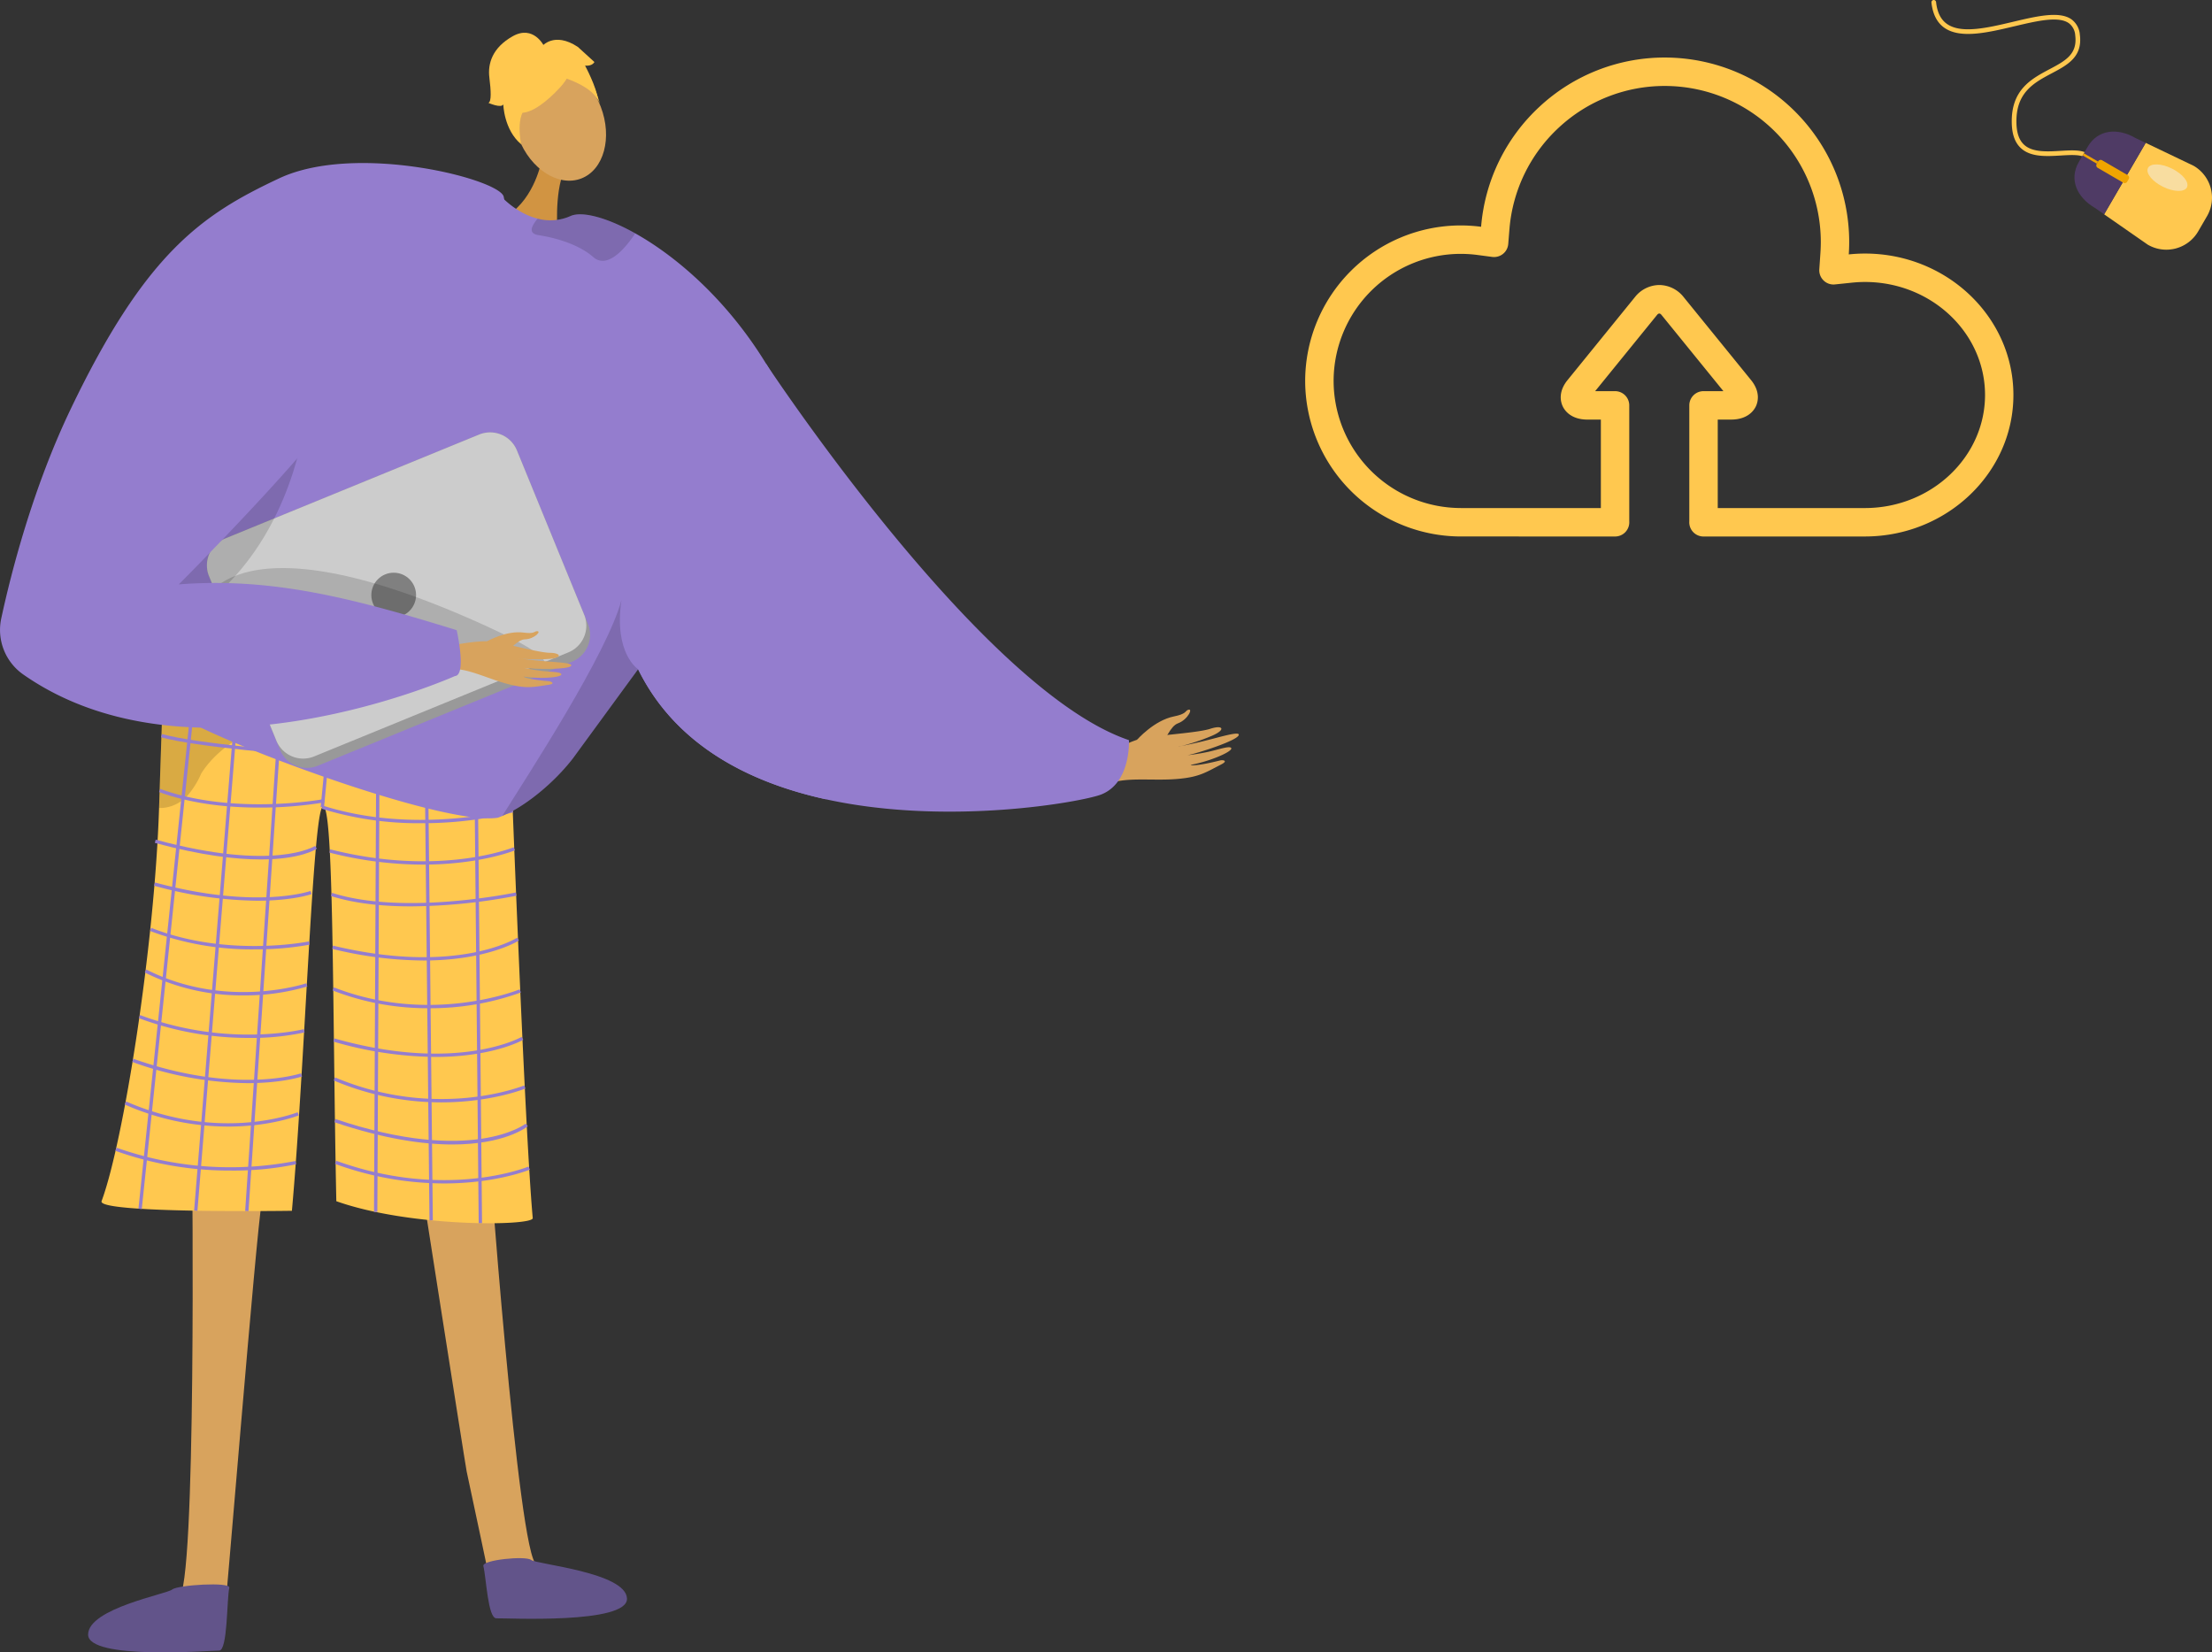 <svg xmlns="http://www.w3.org/2000/svg" width="613.516" height="458.277" viewBox="0 0 613.516 458.277"><rect x="0" y="0" width="613.516" height="458.277" fill="#333333" stroke="none"/><g transform="translate(-254 -309.919)"><g transform="translate(4107.759 1859.828)"><path d="M-3538.4-1344.729s4.735-5.4,10.256-6.486c3.281-.645,3.17-1.474,3.723-1.745,1.835-.9.168,2.644-2.6,3.65-2.25.817-3.363,4.765-4.7,5.648s-5.376,2.567-6.421,2.073S-3538.4-1344.729-3538.4-1344.729Z" fill="#d8a35d" fill-rule="evenodd"/><path d="M-3552.952-1337.357c1.007-.384,11.524-7.284,17.347-8.064s14.555-1.382,17.537-2.364c3.509-1.156,4.463.218.437,1.947a57.7,57.7,0,0,1-9.2,3.019c-.583.048,3.2-.621,7.308-1.649,4.364-1.093,9.086-2.529,9.337-1.754.486,1.5-12.05,5.441-14.273,5.774a56.284,56.284,0,0,0,5.858-.955c2.638-.581,5.645-1.647,6.266-1.12.978.83-5.628,3.74-11.145,4.737-.089.184,1.715.391,8.188-1.234.651-.163,2.333.055.225,1.137-4.436,2.277-6.176,3.583-12.721,4.057-6.382.462-13.49-.564-18.024,1.166Z" fill="#d8a35d" fill-rule="evenodd"/><path d="M-3548.339-1329.557c-5.115,2-42.259,8.813-76.353,1.325-21.519-4.717-41.814-15.143-52.082-36.068-26.533-54.094,35.465-84.778,35.465-84.778a1.05,1.05,0,0,1,.093.149c2.688,4.059,60.479,90.764,100.579,104.294C-3540.637-1344.635-3540-1332.828-3548.339-1329.557Z" fill="#947dce"/><path d="M-3800.465-1227.649s1.29,119.287-3.761,120.9c-9.064,2.958-44.359,12.147-6.368,12.728,19.3,2.838,18.247-1.618,18.866-5.265.505-2.979,9.042-108.9,10.547-117.065.337-1.829.541-2.934.541-2.934Z" fill="#d8a35d"/><path d="M-3718.551-1236.051s8.533,118.535,13.627,120.009c9.144,2.7,44.683,10.9,6.723,12.544-19.21,3.378-18.285-1.106-19.006-4.733-.589-2.964-5.381-25.423-7.114-33.542-.388-1.818-14.73-93.649-14.73-93.649Z" fill="#d8a35d"/><path d="M-3719.7-1115.592c-.42-1.677,11.717-2.9,13.247-1.677s26.251,3.448,26.593,10.675-33.774,5.416-36.185,5.52S-3718.875-1112.3-3719.7-1115.592Z" fill="#62548a"/><path d="M-3712.6-1352.5a7.517,7.517,0,0,1-4.422,1.6c-10.01-.663-53.235-3.636-76.533-7-8.219-1.186-13.957-2.418-14.88-3.62,0,0,0,.034,0,.1-.05,1.3-.58,16.134-1.206,35.591-1.237,38.408-9.9,92.825-15.945,109.048-1.3,3.5,52.789,2.68,52.789,2.68,3.543-39.442,5.756-109.029,8.442-111.925,3.266-3.524,2.795,57.811,3.879,109.264,20.76,7.366,54.677,6.895,54.476,4.685C-3708.391-1238.333-3712.6-1352.5-3712.6-1352.5Z" fill="#ffc84f"/><g opacity="0.3"><path d="M-3752.645-1353.586l.485,0S-3752.332-1353.587-3752.645-1353.586Z"/><g opacity="0.5"><path d="M-3752.645-1353.586c-12.95-.08-40.906-4.316-40.906-4.316-8.219-1.186-13.957-2.418-14.88-3.62,0,0,0,.034,0,.1-.05,1.3-.58,16.134-1.206,35.591a9.61,9.61,0,0,0,1.365-.04,10.565,10.565,0,0,0,7.223-4.251,23.514,23.514,0,0,0,3.122-5.3C-3786.77-1352.848-3756.8-1353.57-3752.645-1353.586Z"/></g></g><rect width="0.927" height="143.574" transform="translate(-3722.358 -1354.238) rotate(-0.547)" fill="#947dce"/><rect width="0.927" height="141.087" transform="translate(-3736.118 -1352.552) rotate(-0.601)" fill="#947dce"/><rect width="139.907" height="0.927" transform="translate(-3750.025 -1213.79) rotate(-89.72)" fill="#947dce"/><rect width="28.887" height="0.927" transform="translate(-3764.814 -1326.077) rotate(-84.509)" fill="#947dce"/><rect width="142.301" height="0.927" transform="translate(-3785.762 -1214.055) rotate(-86.136)" fill="#947dce"/><rect width="143.473" height="0.927" transform="translate(-3799.919 -1214.17) rotate(-85.35)" fill="#947dce"/><rect width="144.321" height="0.927" transform="matrix(0.104, -0.995, 0.995, 0.104, -3815.36, -1214.682)" fill="#947dce"/><path d="M-3712.047-1337.068c-.77-.029-77.278-3.038-97.05-8.353l.241-.9c19.672,5.288,96.076,8.293,96.845,8.323Z" fill="#947dce"/><path d="M-3737.056-1321.594a90.835,90.835,0,0,1-27.438-4l.281-.883c25.878,8.247,52.284,1.055,52.547.982l.25.892A106.662,106.662,0,0,1-3737.056-1321.594Z" fill="#947dce"/><path d="M-3781.886-1325.928c-8.369,0-18.49-.935-27.755-4.314l.317-.87c20.412,7.442,45.083,2.88,45.33,2.833l.173.911A108.659,108.659,0,0,1-3781.886-1325.928Z" fill="#947dce"/><path d="M-3736.477-1310.115a105.269,105.269,0,0,1-25.927-3.335l.228-.9c30.461,7.734,50.677-.492,50.877-.577l.358.856C-3711.079-1314.012-3720.653-1310.115-3736.477-1310.115Z" fill="#947dce"/><path d="M-3739.765-1298.532c-7.573,0-15.479-.72-22.2-2.873l.282-.883c19.99,6.4,50.677-.032,50.985-.1l.193.906A159.64,159.64,0,0,1-3739.765-1298.532Z" fill="#947dce"/><path d="M-3736.314-1283.518a108.125,108.125,0,0,1-25.3-3.231l.217-.9c34.428,8.291,50.9-2.082,51.063-2.188l.507.776C-3709.945-1288.985-3718.591-1283.518-3736.314-1283.518Z" fill="#947dce"/><path d="M-3734.945-1270.284a72.621,72.621,0,0,1-26.551-4.923l.338-.864c26.969,10.56,51.282.656,51.525.555l.357.855A73.8,73.8,0,0,1-3734.945-1270.284Z" fill="#947dce"/><path d="M-3732.987-1256.772a103.577,103.577,0,0,1-28.284-4.25l.252-.891c34.1,9.683,51.754-.315,51.929-.417l.469.8C-3708.741-1261.461-3716.99-1256.772-3732.987-1256.772Z" fill="#947dce"/><path d="M-3731.344-1244.173a76.46,76.46,0,0,1-29.847-6.07l.36-.853c28.408,11.984,52.209,2.328,52.446,2.23l.357.855C-3708.177-1247.949-3717.47-1244.173-3731.344-1244.173Z" fill="#947dce"/><path d="M-3728.276-1232.492c-8.123,0-18.88-1.509-32.729-6.173l.3-.878c37.85,12.747,52.609,1.391,52.754,1.276l.582.721C-3707.759-1237.234-3713.878-1232.492-3728.276-1232.492Z" fill="#947dce"/><path d="M-3730.626-1221.687a88.381,88.381,0,0,1-30.21-5.429l.315-.871c30.391,11.022,53.129,1.71,53.354,1.614l.361.854C-3706.951-1225.458-3716.156-1221.687-3730.626-1221.687Z" fill="#947dce"/><path d="M-3781.454-1311.549c-6.906,0-16.463-1.091-29.362-4.589l.243-.894c33.043,8.96,44.077,1.8,44.185,1.73l.525.763C-3766.14-1314.348-3770.4-1311.549-3781.454-1311.549Z" fill="#947dce"/><path d="M-3782.394-1300.1a110.325,110.325,0,0,1-28.626-4.156l.241-.9c28.194,7.6,43,2.4,43.147,2.345l.318.871C-3767.4-1301.905-3772.53-1300.1-3782.394-1300.1Z" fill="#947dce"/><path d="M-3783.215-1286.614a79.6,79.6,0,0,1-28.935-5.1l.34-.862c21.139,8.352,43.51,3.808,43.734,3.761l.19.907A83.812,83.812,0,0,1-3783.215-1286.614Z" fill="#947dce"/><path d="M-3786.282-1273.843a60.109,60.109,0,0,1-27.327-6.353l.419-.826c22.171,11.261,44.159,3.9,44.378,3.823l.3.876A60.66,60.66,0,0,1-3786.282-1273.843Z" fill="#947dce"/><path d="M-3784.79-1262.046a86.908,86.908,0,0,1-30.453-5.476l.325-.868c24.354,9.14,45.2,3.967,45.408,3.914l.231.9A69.779,69.779,0,0,1-3784.79-1262.046Z" fill="#947dce"/><path d="M-3785.079-1249.5a96.517,96.517,0,0,1-32-5.885l.308-.874c28.54,10.047,46.33,4.088,46.507,4.026l.3.875C-3770.062-1251.326-3775.484-1249.5-3785.079-1249.5Z" fill="#947dce"/><path d="M-3790.487-1237.458a71.159,71.159,0,0,1-28.686-6.124l.372-.849c26.256,11.509,47.37,3.087,47.579,3l.353.857C-3771-1240.521-3778.674-1237.458-3790.487-1237.458Z" fill="#947dce"/><path d="M-3789.74-1225.262a93.727,93.727,0,0,1-32.027-5.48l.319-.87a94.5,94.5,0,0,0,49.62,3.7l.221.9A85.128,85.128,0,0,1-3789.74-1225.262Z" fill="#947dce"/><path d="M-3703.764-1504.5s-2.266,11.131-10.742,15.13,15.41,4.6,15.41,4.6-1.012-11.611,1.837-17.789S-3703.764-1504.5-3703.764-1504.5Z" fill="#d19442"/><ellipse cx="12.201" cy="16.646" rx="12.201" ry="16.646" transform="translate(-3715.901 -1527.082) rotate(-21.079)" fill="#d8a35d"/><path d="M-3624.692-1328.232c-21.519-4.717-41.814-15.143-52.082-36.068-.038.055-.075.1-.112.157-.111.139-.222.288-.333.454a.455.455,0,0,0-.074.1c-2.957,4.041-17.469,23.882-17.469,23.892-5.264,6.857-13.308,13.446-19.693,16.1-.417.185-.844.343-1.233.482-15.653,2.446-80.839-22.325-88.6-28.516-3.5-2.789-4.875-15.865-5.153-30.044-.352-17.284.9-36.236,1.817-40.23,1.557-6.7,32.334-80.829,80.626-76.14a49.535,49.535,0,0,1,12.566,2.947s.362.38,1,.945a23.769,23.769,0,0,0,4.365,3.105,18.572,18.572,0,0,0,4.457,1.788,13.661,13.661,0,0,0,9.11-.741c3.021-1.353,9.731.231,17.877,4.782,11.315,6.311,25.429,18.349,36.318,36.142a1.05,1.05,0,0,1,.093.149,116.4,116.4,0,0,1,15.606,42.842A276.29,276.29,0,0,1-3624.692-1328.232Z" fill="#947dce"/><g opacity="0.15"><path d="M-3676.777-1364.305c-.036.057-.079.1-.115.159-.11.142-.222.292-.329.454-.028.03-.048.063-.079.1-2.956,4.04-17.461,23.888-17.464,23.9-5.266,6.852-13.308,13.445-19.7,16.093,7.262-11.595,29.076-44.977,33.065-59.86C-3683.566-1368.614-3676.774-1364.313-3676.777-1364.305Z"/></g><g opacity="0.15"><path d="M-3706.169-1486.875c-.351,1.046,0,1.906,1.767,2.181,5.507.861,11.438,2.8,15.187,6.082a3.852,3.852,0,0,0,3.615.915c3.264-.8,6.434-5.13,7.76-7.075a1.541,1.541,0,0,0,.211-.449c-8.148-4.551-14.851-6.136-17.878-4.777a13.638,13.638,0,0,1-9.107.734A7.509,7.509,0,0,0-3706.169-1486.875Z"/></g><path d="M-3697.687-1526.5s-15.5,18.524-16.41-1.276C-3714.729-1541.476-3687.26-1539.505-3697.687-1526.5Z" fill="#ffc84f"/><path d="M-3702.16-1529.593s13.549,2.293,15.015,9.267c0,0-5.121-20.534-16.276-16.8s-14.992,6.428-6.031,26.775C-3709.452-1510.351-3712.62-1528.063-3702.16-1529.593Z" fill="#ffc84f"/><path d="M-3702.894-1537.183s-2.907-5.892-8.627-2.694-6.981,7.656-6.512,11.448.6,6.72-.261,7.053c0,0,3.594,1.595,4.125.4,0,0,.153,7.084,4.973,11.09,0,0-1.91-8.3,2.08-10.829S-3702.894-1537.183-3702.894-1537.183Z" fill="#ffc84f"/><path d="M-3703.468-1537.022s3.324-4.261,9.98.126l4.594,4.188s-.531,1.2-2.594,1c0,0,3.137,5.789,3.636,9.546l-6.563-9.411Z" fill="#ffc84f"/><path d="M-3695.087-1366.4l-70.513,28.86a8.04,8.04,0,0,1-10.478-4.389l-19.693-48.129a2.478,2.478,0,0,1-.123-.347,8.009,8.009,0,0,1,4.517-10.123l70.513-28.86a8.027,8.027,0,0,1,10.471,4.394l18.786,45.893.914,2.23A8.026,8.026,0,0,1-3695.087-1366.4Z" fill="#999"/><path d="M-3696.124-1368.974l-70.513,28.86a8.027,8.027,0,0,1-10.471-4.394l-18.786-45.893a8.009,8.009,0,0,1,4.517-10.123l70.513-28.86a8.027,8.027,0,0,1,10.471,4.394l18.786,45.893A8.01,8.01,0,0,1-3696.124-1368.974Z" fill="#ccc"/><circle cx="6.202" cy="6.202" r="6.202" transform="translate(-3750.764 -1391.073)" fill="gray"/><g opacity="0.15"><path d="M-3798.1-1381.321s6.762-26.859,75.151,3.23-58.317.965-58.317.965Z"/></g><g opacity="0.15"><path d="M-3767.669-1449.079s2.4,72.523-67.234,82.228l-1.492.456,4.946-15.412s40.9-31.67,41.322-32.675S-3767.669-1449.079-3767.669-1449.079Z"/></g><path d="M-3732.534-1370.132c.926-.031,11.4-2.7,16.349-1.705s12.213,2.942,14.91,2.978c3.174.042,3.566,1.424-.188,1.7a49.52,49.52,0,0,1-8.321-.118c-.488-.124,2.777.391,6.4.7,3.851.331,8.089.483,8.076,1.183-.024,1.356-11.311,1.054-13.211.7a48.386,48.386,0,0,0,5.027.86c2.306.266,5.047.239,5.405.841.563.948-5.618,1.466-10.379.735-.124.125,1.284.8,7,1.286.574.049,1.881.7-.134.986-4.241.611-6.02,1.186-11.47-.258-5.316-1.408-10.8-4.227-14.972-4.088Z" fill="#d8a35d" fill-rule="evenodd"/><path d="M-3718.648-1372.056s5.356-3.065,10.146-2.405c2.847.393,2.987-.311,3.512-.377,1.743-.218-.6,2.2-3.132,2.239-2.057.035-4.065,2.932-5.4,3.276s-5.085.584-5.8-.109S-3718.648-1372.056-3718.648-1372.056Z" fill="#d8a35d" fill-rule="evenodd"/><path d="M-3776.374-1500.427c-21.2,9.972-36.918,20.417-57.79,63.987-10.589,22.106-16.561,45.59-19.26,58.108a15.085,15.085,0,0,0,6.181,15.535c47.246,32.933,119.657.391,119.657.391,3.334-.221.488-12.727.488-12.727-28.883-8.95-51.349-14.69-77.088-12.7.134-.02,35.376-35.691,41.925-46.48,17.163-28.295,51.432-46.984,48.207-61.045C-3715.167-1500.224-3755-1510.486-3776.374-1500.427Z" fill="#947dce"/><path d="M-3790.158-1109.563c.373-1.688-14.361-.772-15.856.5s-23.167,5.208-23.306,12.442,33.913,4.465,36.325,4.5S-3790.891-1106.244-3790.158-1109.563Z" fill="#62548a"/></g><g transform="translate(4619.568 420.516)"><g transform="translate(-3829.871 -110.597)"><path d="M-3674.859-66.7a.64.64,0,0,1-.378-.123c-1.344-.973-4.028-.813-6.87-.644-3.888.232-8.3.5-11.043-2.018-1.629-1.491-2.466-3.73-2.557-6.846-.275-9.37,5.435-12.4,10.473-15.072,4.362-2.314,7.806-4.141,7.122-9.417a4.529,4.529,0,0,0-1.806-3.372c-2.889-2-8.838-.589-15.137.9-7.335,1.735-14.921,3.53-19.375.385-2.01-1.418-3.207-3.766-3.559-6.975a.648.648,0,0,1,.573-.714.649.649,0,0,1,.713.573c.313,2.865,1.3,4.846,3.018,6.059,3.979,2.809,11.275,1.083,18.332-.587,6.586-1.558,12.808-3.03,16.171-.706a5.82,5.82,0,0,1,2.354,4.27c.8,6.165-3.377,8.38-7.8,10.726-4.935,2.618-10.037,5.325-9.786,13.891.081,2.748.78,4.687,2.137,5.93,2.343,2.143,6.459,1.9,10.093,1.681,3.078-.184,5.988-.358,7.705.887a.647.647,0,0,1,.145.9A.646.646,0,0,1-3674.859-66.7Z" transform="translate(3717.994 110.597)" fill="#ffc84f"/><g transform="translate(39.671 36.497)"><g transform="translate(8.229 3.134)"><path d="M-3639.242-25.631l12.112,8.423a10.219,10.219,0,0,0,13.975-3.693l2.442-4.2a10.221,10.221,0,0,0-3.692-13.977l-13.308-6.368Z" transform="translate(3639.242 45.44)" fill="#ffc84f"/></g><g transform="translate(0 6.316)"><path d="M-3651.551-38.112c-2.84,4.88-.46,9.89,4.417,12.728l2.591,1.8,5.765-9.9-11.553-6.723Z" transform="translate(3652.771 40.209)" fill="#4f3b65"/></g><g transform="translate(2.441)"><path d="M-3634.288-48.822c-4.877-2.838-10.409-2.434-13.249,2.446l-1.222,2.1,11.553,6.723,5.764-9.9Z" transform="translate(3648.758 50.592)" fill="#4f3b65"/></g><g transform="translate(6.036 7.859)"><path d="M-3633.782-32.46l-.535.918a.819.819,0,0,1-1.125.133l-6.892-4.011a.822.822,0,0,1-.443-1.046l.534-.918a.821.821,0,0,1,1.127-.131l6.893,4.011A.818.818,0,0,1-3633.782-32.46Z" transform="translate(3642.848 37.671)" fill="#f0a400"/></g><g transform="translate(2.269 6.021)"><rect width="0.684" height="4.551" transform="matrix(0.503, -0.864, 0.864, 0.503, 0, 0.591)" fill="#f0a400"/></g></g><ellipse cx="2.812" cy="6.036" rx="2.812" ry="6.036" transform="translate(58.808 49.12) rotate(-63.672)" fill="#f2f2f2" opacity="0.5"/></g><path d="M-3807.133,9.237c0-21.635-18.476-39.237-41.185-39.237a43.118,43.118,0,0,0-4.479.238c.079-1.181.118-2.346.118-3.468a51.191,51.191,0,0,0-51.13-51.135,50.951,50.951,0,0,0-34.758,13.634,50.944,50.944,0,0,0-16.206,33.306,43.618,43.618,0,0,0-5.661-.372,43.187,43.187,0,0,0-43.135,43.14A43.215,43.215,0,0,0-3960.7,48.466l43.088.01a3.947,3.947,0,0,0,2.859-1.229,3.94,3.94,0,0,0,1.077-2.917c0-.03,0-.061-.005-.1V12.106a3.942,3.942,0,0,0-3.942-3.943h-5.518l17.176-21.144c.413-.51.811-.51,1.224,0l17.175,21.144h-5.518a3.942,3.942,0,0,0-3.942,3.943v32.16c-.006.092-.01.186-.01.268a3.943,3.943,0,0,0,3.942,3.943h44.426l.565-.006C-3825.509,48.359-3807.133,30.757-3807.133,9.237Zm-41.022,31.349-40.982.005V16.048h3.705c4.624,0,6.345-2.563,6.868-3.665.511-1.07,1.4-3.923-1.333-7.289l-18.719-23.045a8.7,8.7,0,0,0-6.732-3.322,8.706,8.706,0,0,0-6.734,3.322L-3930.8,5.1c-2.731,3.364-1.84,6.216-1.331,7.286.523,1.1,2.244,3.665,6.867,3.665h3.708V40.591h-38.315l-.748-.01a35.318,35.318,0,0,1-35.06-35.238,35.292,35.292,0,0,1,35.25-35.255,35.817,35.817,0,0,1,4.676.31l4.063.537a3.969,3.969,0,0,0,2.993-.841,3.939,3.939,0,0,0,1.452-2.748l.332-4.087A43.08,43.08,0,0,1-3933.2-64.949a43.08,43.08,0,0,1,29.4-11.53,43.3,43.3,0,0,1,43.246,43.249c0,.966-.034,1.972-.1,2.986l-.316,4.617a3.943,3.943,0,0,0,1.2,3.106,3.911,3.911,0,0,0,3.144,1.084l4.62-.478a34.825,34.825,0,0,1,3.705-.2c18.362,0,33.3,14.065,33.3,31.353C-3815.018,26.431-3829.874,40.5-3848.155,40.585Z" transform="translate(0 -10.277)" fill="#ffc84f"/></g></g></svg>